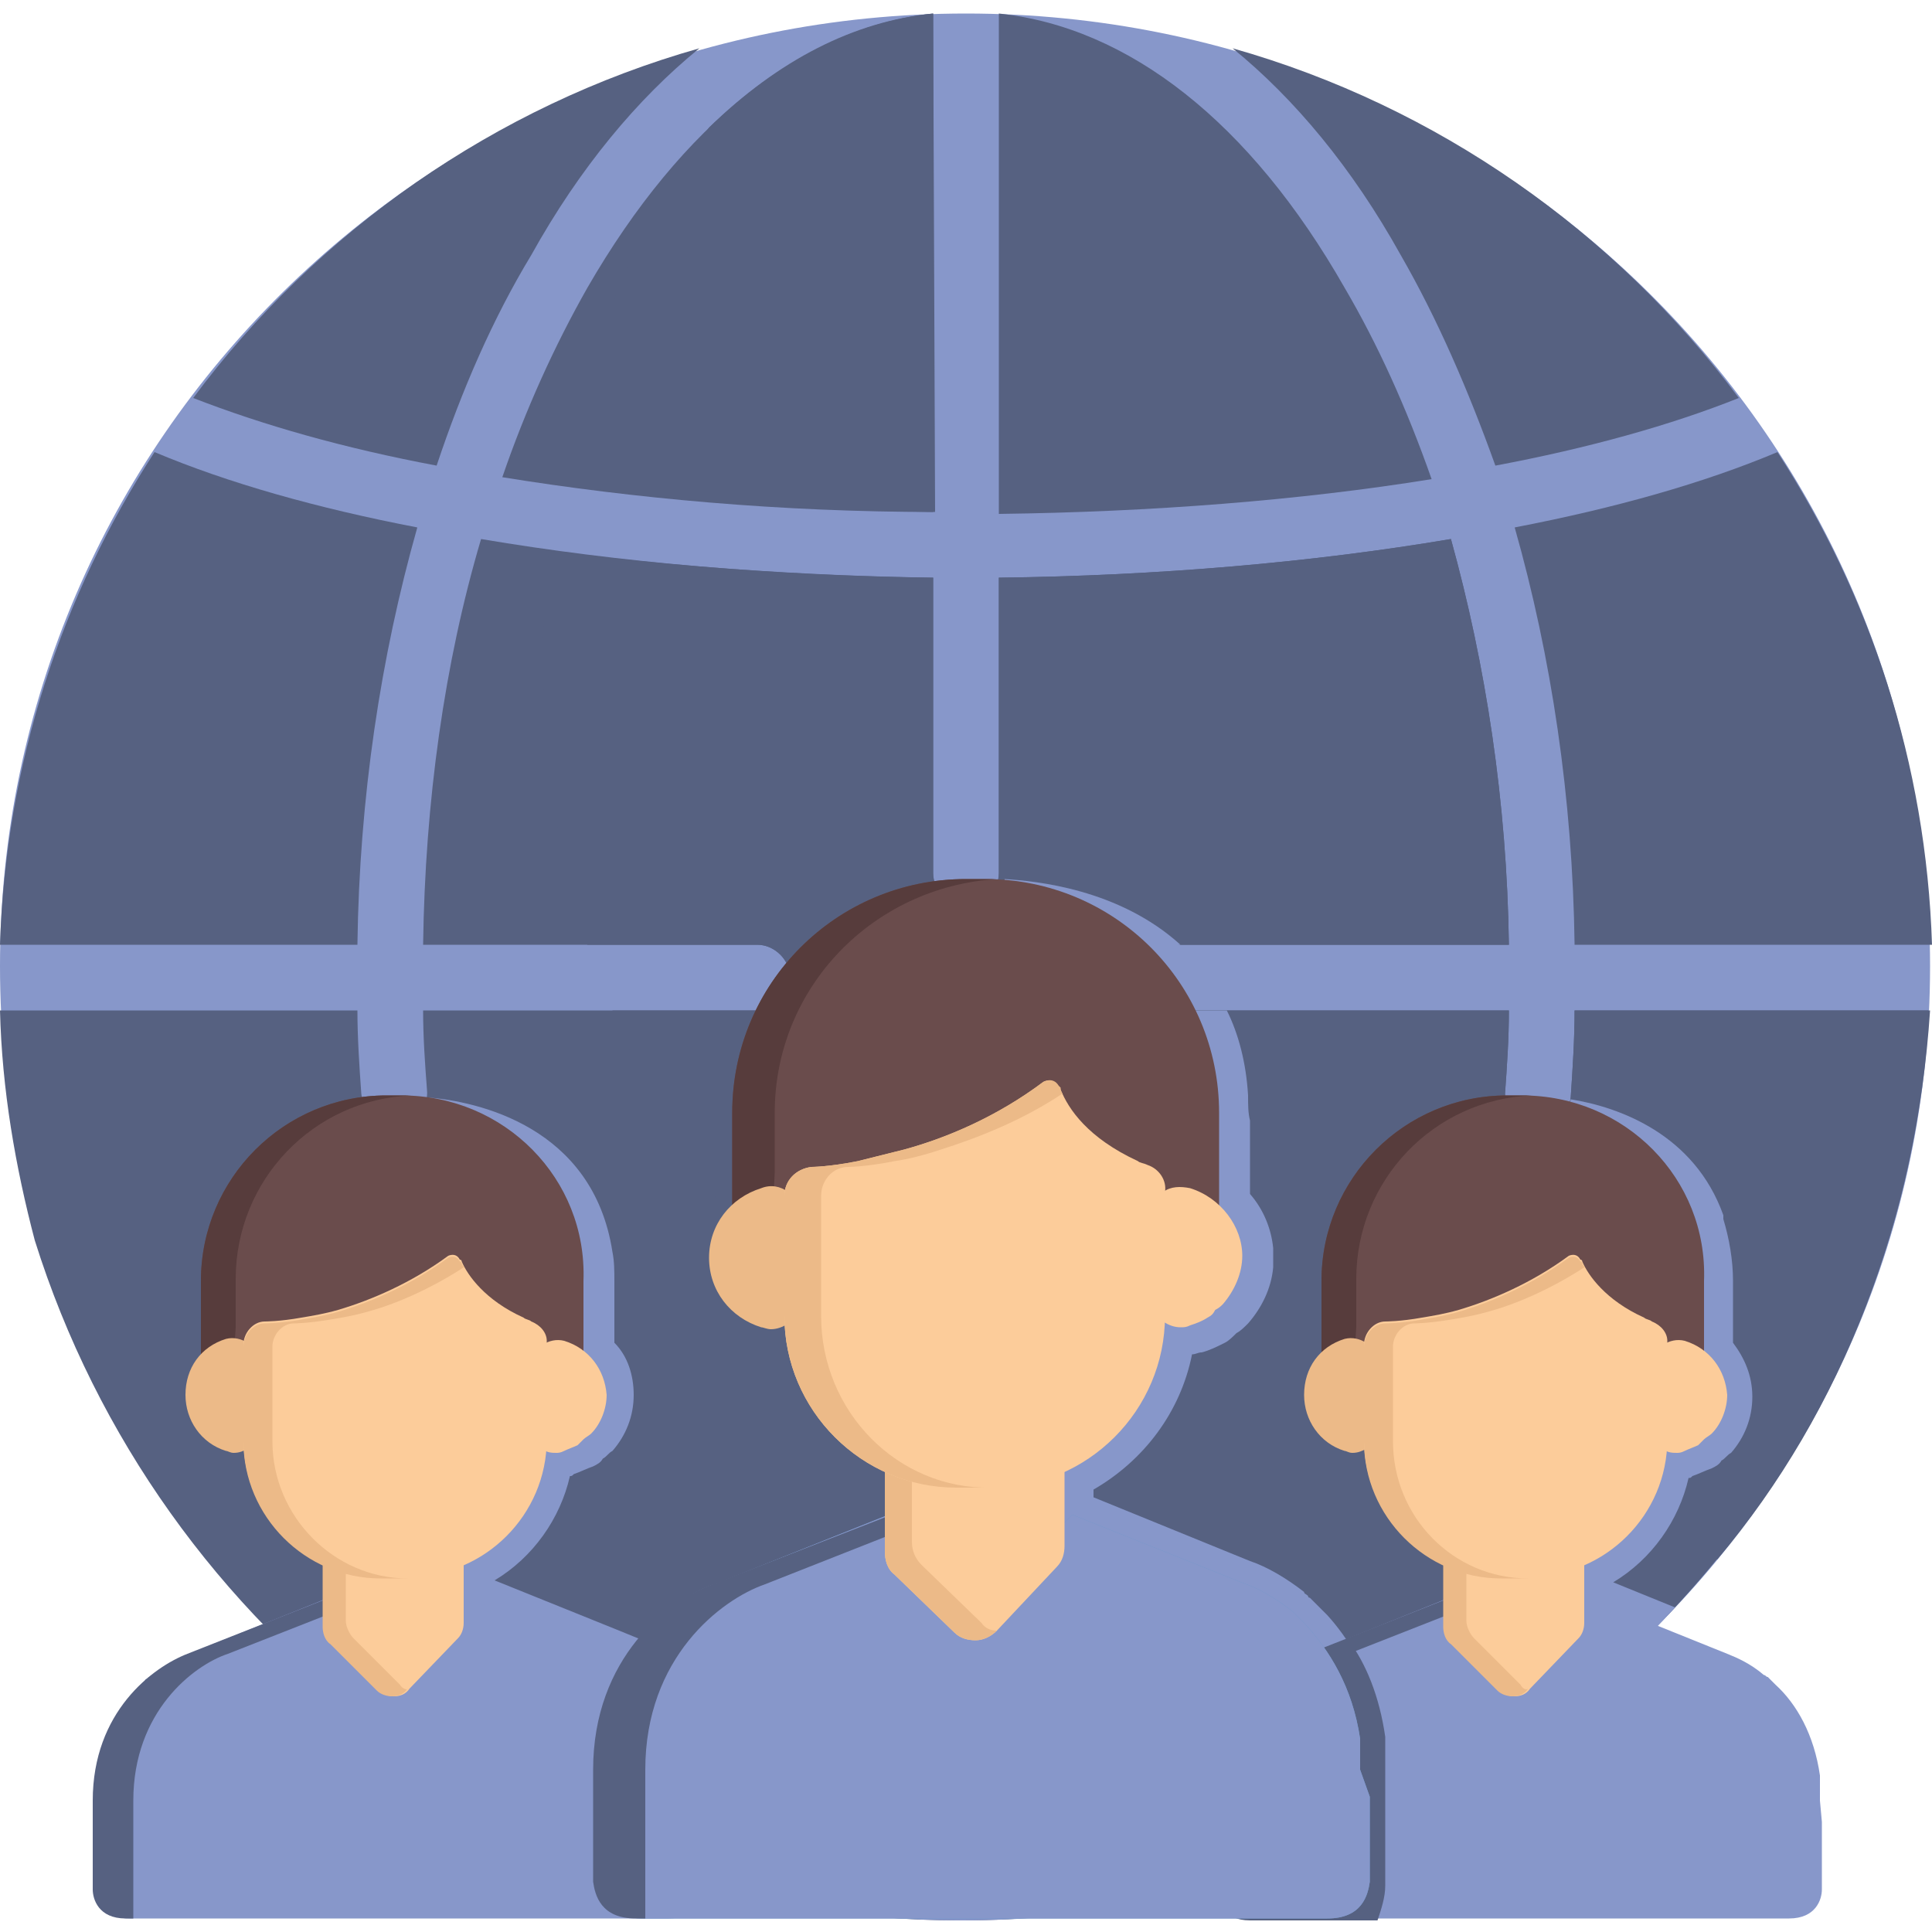 <?xml version="1.0" encoding="utf-8"?>
<!-- Generator: Adobe Illustrator 23.0.3, SVG Export Plug-In . SVG Version: 6.00 Build 0)  -->
<svg version="1.1" xmlns="http://www.w3.org/2000/svg" xmlns:xlink="http://www.w3.org/1999/xlink" x="0px" y="0px" width="100px"
	 height="100px" viewBox="0 0 100 100" style="enable-background:new 0 0 100 100;" xml:space="preserve">
<style type="text/css">
	.Drop_x0020_Shadow{fill:none;}
	.Outer_x0020_Glow_x0020_5_x0020_pt{fill:none;}
	.Blue_x0020_Neon{fill:none;stroke:#8AACDA;stroke-width:7;stroke-linecap:round;stroke-linejoin:round;}
	.Chrome_x0020_Highlight{fill:url(#SVGID_1_);stroke:#FFFFFF;stroke-width:0.363;stroke-miterlimit:1;}
	.Jive_GS{fill:#FEDD00;}
	.Alyssa_GS{fill:#A7D0E3;}
	.st0{display:none;}
	.st1{display:inline;}
	.st2{fill:#566181;}
	.st3{fill:#8797CA;}
	.st4{fill:#F7911E;}
	.st5{fill:#FEDC0E;}
	.st6{fill:#DBD9DC;}
	.st7{fill:#B48765;}
	.st8{fill:#966E51;}
	.st9{fill:#5D424C;}
	.st10{fill:#503541;}
	.st11{fill:#C39772;}
	.st12{fill:#EDEBEC;}
	.st13{fill:#F9D7A5;}
	.st14{fill:#F1C891;}
	.st15{fill:#DEB073;}
	.st16{fill:#D5A063;}
	.st17{fill:#CE9259;}
	.st18{fill:#FFE1B4;}
	.st19{fill:#ECBA88;}
	.st20{fill:#6A4C4C;}
	.st21{fill:#573C3C;}
	.st22{fill:#FCCC9A;}
	.st23{fill:#6598CB;}
</style>
<linearGradient id="SVGID_1_" gradientUnits="userSpaceOnUse" x1="0" y1="0" x2="6.123234e-17" y2="-1">
	<stop  offset="0" style="stop-color:#656666"/>
	<stop  offset="0.618" style="stop-color:#1A1A1A"/>
	<stop  offset="0.629" style="stop-color:#545554"/>
	<stop  offset="0.983" style="stop-color:#3E3E3E"/>
</linearGradient>
<g id="Layer_1" class="st0">
	<g class="st1">
		<path class="st2" d="M21.3,0l-15,16.7V90H73V0H21.3z"/>
		<path class="st3" d="M21.3,6.7v10H13H6.3L21.3,0V6.7z"/>
		<path class="st3" d="M66.3,6.7v16.7H13v-6.7h8.3v-10H66.3z"/>
		<path class="st3" d="M13,63.3h20v20H13V63.3z"/>
		<path class="st3" d="M61.3,63.3l0.2,0.3C56.4,67.2,53,73.2,53,80c0,1.1,0.1,2.2,0.3,3.3L53,83.3H33v-20H61.3z"/>
		<path class="st4" d="M73,60c11.1,0,20,8.9,20,20s-8.9,20-20,20c-7.6,0-14.2-4.2-17.6-10.5c-1-1.9-1.8-4-2.2-6.3
			C53.1,82.2,53,81.1,53,80c0-6.8,3.4-12.8,8.5-16.4c1.6-1.1,3.3-2,5.2-2.6C68.7,60.3,70.8,60,73,60z"/>
		<path class="st3" d="M66.3,60l0.3,1c-1.9,0.6-3.6,1.5-5.2,2.6l-0.2-0.3H33v-6.7h33.3V60z"/>
		<path class="st3" d="M13,56.7h20v6.7H13V56.7z"/>
		<path class="st5" d="M71.3,65v3.6c-2.9,0.7-5,3.3-5,6.4c0,3.7,3,6.7,6.7,6.7c1.8,0,3.3,1.5,3.3,3.3s-1.5,3.3-3.3,3.3
			s-3.3-1.5-3.3-3.3h-3.3c0,3.1,2.1,5.7,5,6.4V95h3.3v-3.6c2.9-0.7,5-3.3,5-6.4c0-3.7-3-6.7-6.7-6.7c-1.8,0-3.3-1.5-3.3-3.3
			s1.5-3.3,3.3-3.3s3.3,1.5,3.3,3.3h3.3c0-3.1-2.1-5.7-5-6.4V65H71.3z"/>
		<path class="st2" d="M10.1,15l9.6-10.7V15H10.1z M51.4,81.7H34.7V65h22.7c-3.7,3.9-6.1,9.2-6.1,15C51.3,80.6,51.4,81.1,51.4,81.7z
			 M14.7,65h16.7v16.7H14.7V65z M61.2,45"/>
		<path class="st3" d="M19.7,68.3h6.7v3.3h-6.7V68.3z"/>
		<path class="st3" d="M19.7,75h6.7v3.3h-6.7V75z"/>
		<path class="st3" d="M39.7,68.3h6.7v3.3h-6.7V68.3z"/>
		<path class="st3" d="M39.7,75h6.7v3.3h-6.7V75z"/>
		<path class="st3" d="M11.3,30.4h56.4v3.3H11.3V30.4z"/>
		<path class="st3" d="M11.3,39.2h56.4v3.3H11.3V39.2z"/>
		<path class="st3" d="M62.2,48.3h3.3v3.3h-3.3V48.3z"/>
		<path class="st3" d="M11.3,48.3h47.5v3.3H11.3V48.3z"/>
		<path class="st2" d="M64.7,60c-1.2,0.5-2.3,1.1-3.3,1.8v-0.1H34.7v-3.3h30L64.7,60L64.7,60z"/>
		<rect x="14.7" y="58.3" class="st2" width="16.7" height="3.3"/>
	</g>
</g>
<g id="Layer_2" class="st0">
	<g class="st1">
		<path class="st6" d="M94.7,56.3l-8.7-3.4H55l-8.7,3.4c-3.3,1.3-5.5,4.6-5.3,8.2L42,90.9c0.1,1.5,1.3,2.7,2.8,2.7h51.3
			c1.5,0,2.7-1.2,2.8-2.7l1.1-26.4C100.1,60.9,98,57.6,94.7,56.3z"/>
		<polygon class="st2" points="68.4,62.7 66.6,93.6 74.3,93.6 72.5,62.7 		"/>
		<path class="st3" d="M71.7,64.1h-2.4c-0.9,0-1.6-0.7-1.6-1.6v-4h5.6v4C73.3,63.3,72.6,64.1,71.7,64.1z"/>
		<rect x="60.6" y="41.6" class="st7" width="19.7" height="16.9"/>
		<path class="st8" d="M60.6,46.8c2.8,2,6.2,3.2,9.8,3.2c3.6,0,7.1-1.2,9.8-3.2v-5.2H60.6V46.8z"/>
		<path class="st9" d="M70.5,6.5c-7,0.4-11,4.2-11,4.2s-5.9,0-5.9,7c0,5.6,1.4,11.2,1.4,11.2h32.3C90.2,13.5,83.5,5.8,70.5,6.5z"/>
		<path class="st10" d="M62,23.1c-5.2-6.5-2.6-12.4-2.6-12.4s-5.9,0-5.9,7c0,5.6,1.4,11.2,1.4,11.2h7L62,23.1L62,23.1z"/>
		<path class="st11" d="M85.9,27.5h-1.4l-1.9-3.4c-0.3-0.5-0.9-0.8-1.5-0.7c-9.3,1.7-15.3-0.5-17.6-1.5c-0.6-0.3-1.3-0.1-1.7,0.4
			c-1.4,2-3,3.6-3.9,4.4c-0.5,0.5-1.2,0.7-1.9,0.7h-1c0,0,0,0,0,0c-0.2,0-0.3,0-0.5,0c-1.4,0.3-2.3,1.6-2.3,3v1
			c0,1.3,0.9,2.6,2.2,2.9c0.3,0.1,0.6,0.1,0.9,0.1c0.7-0.1,1.3,0.5,1.4,1.1c1.2,6.5,6.9,11.5,13.8,11.5s12.6-5,13.8-11.5
			c0.1-0.7,0.7-1.1,1.4-1.1h0.3c1.6,0,2.8-1.3,2.8-2.8v-1.4C88.8,28.8,87.5,27.5,85.9,27.5z"/>
		<path class="st7" d="M62,33.1v-11c-0.1,0.1-0.2,0.1-0.2,0.2c-1.4,2-3,3.6-3.9,4.4c-0.5,0.5-1.2,0.7-1.9,0.7h-1c0,0,0,0,0,0
			c-0.2,0-0.3,0-0.5,0c-1.4,0.3-2.3,1.6-2.3,3v1c0,1.3,0.9,2.6,2.2,2.9c0.3,0.1,0.6,0.1,0.9,0.1c0.7-0.1,1.3,0.5,1.4,1.1
			c1.2,6.5,6.9,11.5,13.8,11.5c1,0,1.9-0.1,2.8-0.3C66.9,45.6,62,39.9,62,33.1z"/>
		<g>
			<path class="st12" d="M70.5,58.5l-10.3-9c-0.6-0.5-1.4-0.5-1.9,0.1L55,52.9l6.5,9.8c1,1.5,3.1,1.7,4.3,0.4L70.5,58.5z"/>
			<path class="st12" d="M70.5,58.5l10.3-9c0.6-0.5,1.4-0.5,1.9,0.1l3.3,3.3l-6.5,9.8c-1,1.5-3.1,1.7-4.3,0.4L70.5,58.5z"/>
			<path class="st12" d="M92.6,65.8l6.1-6.1c0.9,1.4,1.3,3,1.2,4.7l-1.1,26.4c-0.1,1.5-1.3,2.7-2.8,2.7h-6V71.8
				C90.2,69.6,91,67.4,92.6,65.8z"/>
			<path class="st12" d="M56.6,75.3h6.6c0.9,0,1.6-0.7,1.6-1.6v-1c0-0.9-0.7-1.6-1.6-1.6h-6.6c-0.9,0-1.6,0.7-1.6,1.6v1
				C55,74.6,55.7,75.3,56.6,75.3z"/>
		</g>
		<path class="st2" d="M45.5,64.6L38,61.2H12.6l-7.6,3.3c-3.2,1.4-5.2,4.6-5.1,8.1l0.8,18.2c0.1,1.5,1.3,2.7,2.8,2.7H47
			c1.5,0,2.7-1.2,2.8-2.7l0.8-18.2C50.7,69.2,48.7,65.9,45.5,64.6z"/>
		<rect x="18.3" y="51.4" class="st13" width="14.1" height="14.1"/>
		<path class="st14" d="M18.3,55.5c2.2,1,4.5,1.5,7,1.5c2.5,0,4.9-0.6,7-1.5v-4.1H18.3V55.5z"/>
		<circle class="st15" cx="25.3" cy="14.9" r="8.4"/>
		<ellipse class="st16" cx="25.3" cy="29.6" rx="16.9" ry="16.2"/>
		<path class="st17" d="M19.7,31.7c-5.6-5.6-6.5-10.5-6.3-13.5c-3,2.9-4.9,7-4.9,11.4c0,3,0.9,5.9,2.4,8.3L19.7,31.7z"/>
		<path class="st18" d="M41.3,34.6c-0.1,0-0.8-0.1-0.8-0.1c-0.7,0-1.5-0.3-2-0.8l-1.2-1.2c-0.5-0.5-1.1-0.8-1.8-0.8
			c-2.7-0.2-10.3-0.8-16.3-3.8c-0.6-0.3-1.4-0.1-1.8,0.5c-1.6,2.5-3.5,4.4-4.6,5.4c-0.5,0.5-1.2,0.7-1.9,0.7h-1c0,0,0,0,0,0
			c-0.2,0-0.3,0-0.5,0c-1.4,0.3-2.3,1.6-2.3,3v1c0,1.3,0.9,2.6,2.2,2.9c0.3,0.1,0.6,0.1,0.9,0.1c0.7-0.1,1.3,0.5,1.4,1.1
			c1.2,6.5,6.9,11.5,13.8,11.5s12.6-5,13.8-11.5c0.1-0.7,0.7-1.2,1.4-1.1c0.3,0,0.6,0,0.9-0.1c1.3-0.3,2.2-1.6,2.2-2.9v-1.3
			C43.6,36,42.6,35,41.3,34.6z"/>
		<path class="st13" d="M16.9,40.2V29.1c-1.5,2.1-3.2,3.8-4.2,4.7c-0.5,0.5-1.2,0.7-1.9,0.7h-1c0,0,0,0,0,0c-0.2,0-0.3,0-0.5,0
			c-1.4,0.3-2.3,1.6-2.3,3v1c0,1.3,0.9,2.6,2.2,2.9c0.3,0.1,0.6,0.1,0.9,0.1c0.7-0.1,1.3,0.5,1.4,1.1c1.2,6.5,6.9,11.5,13.8,11.5
			c1,0,1.9-0.1,2.8-0.3C21.7,52.6,16.9,47,16.9,40.2z"/>
		<g>
			<path class="st3" d="M7.6,72.6l-5.1-6.2C0.8,68-0.1,70.3,0,72.6l0.8,18.2c0.1,1.5,1.3,2.7,2.8,2.7h6.2V78.9
				C9.8,76.6,9,74.3,7.6,72.6z"/>
			<path class="st3" d="M43,72.6l5.1-6.2c1.6,1.6,2.5,3.9,2.4,6.2l-0.8,18.2c-0.1,1.5-1.3,2.7-2.8,2.7h-6.2V78.9
				C40.8,76.6,41.6,74.3,43,72.6z"/>
			<path class="st3" d="M34.7,58c-0.5-0.5-1.4-0.5-2,0l-6.8,6.8c-0.4,0.4-0.9,0.4-1.3,0L17.9,58c-0.5-0.5-1.4-0.5-2,0l-3.2,3.2
				l5.2,8.4c0.5,0.7,1.5,0.9,2.1,0.3l3.1-2.7c0.3-0.3,0.8,0,0.8,0.4v25.8h2.8V67.7c0-0.4,0.5-0.7,0.8-0.4l3.1,2.7
				c0.7,0.6,1.7,0.4,2.1-0.3l5.2-8.4L34.7,58z"/>
			<path class="st3" d="M14.3,82.3h5.2c0.9,0,1.6-0.7,1.6-1.6v-1c0-0.9-0.7-1.6-1.6-1.6h-5.2c-0.9,0-1.6,0.7-1.6,1.6v1
				C12.6,81.6,13.4,82.3,14.3,82.3z"/>
		</g>
	</g>
</g>
<g id="Layer_3" class="st0">
	<g class="st1">
		<path class="st2" d="M12.7,6.8h74.6V100H12.7V6.8z"/>
		<path class="st5" d="M16.1,84.7h64.4v3.4H16.1V84.7z"/>
		<path class="st3" d="M68.6,30.5h10.2v42.4H68.6V30.5z"/>
		<path class="st3" d="M34.7,0h27.1v15.3H34.7V0z"/>
		<g>
			<path class="st4" d="M16.1,78h37.3v3.4H16.1V78z"/>
			<path class="st4" d="M56.8,78h23.7v3.4H56.8V78z"/>
			<path class="st3" d="M16.1,91.5h27.1v3.4H16.1V91.5z"/>
			<path class="st3" d="M46.6,91.5h33.9v3.4H46.6V91.5z"/>
		</g>
		<path class="st3" d="M17.8,50.8H28v22H17.8V50.8z"/>
		<path class="st3" d="M34.7,44.1h10.2v28.8H34.7V44.1z"/>
		<path class="st3" d="M51.7,37.3h10.2v35.6H51.7V37.3z"/>
		<path class="st3" d="M18.5,42.2l-1.3-3.1L29,34c0.1,0,0.1,0,0.2-0.1L46,28.9l15.2-6.7l17-6.8l1.3,3.1l-16.9,6.8l-15.2,6.8
			c-0.1,0-0.1,0.1-0.2,0.1l-16.9,5.1L18.5,42.2z"/>
	</g>
</g>
<g id="Layer_4">
	<g>
		<path class="st3" d="M99.9,50c0,27.3-22.4,48.9-50,48.9S0,77.3,0,50S22.4,0.7,50,0.7S99.9,22.7,99.9,50z"/>
		<g>
			<path class="st2" d="M36.2,2.5C25.6,5.5,16.4,12,10,20.6c3.6,1.4,7.8,2.6,12.6,3.5c1.3-3.9,2.9-7.6,4.9-10.9
				C30,8.7,33,5.1,36.2,2.5z"/>
			<path class="st2" d="M8,23.4c-4.8,7.4-7.7,16.1-8,25.5h18.5c0.1-7.6,1.2-14.9,3.1-21.6C16.4,26.3,11.8,25,8,23.4z"/>
		</g>
		<g>
			<path class="st2" d="M92,23.4c-3.8,1.6-8.4,2.9-13.6,3.9c1.9,6.7,3,14,3.1,21.6H100C99.7,39.5,96.8,30.8,92,23.4z"/>
			<path class="st2" d="M69.6,14.9C64.7,6.3,58.4,1.4,51.7,0.7v25.9c7.9-0.1,15.6-0.7,22.4-1.8C72.8,21.1,71.3,17.8,69.6,14.9z"/>
		</g>
		<path class="st2" d="M81.5,52.3c0,1.5-0.1,3-0.2,4.5c-0.1,0.9-0.8,1.6-1.7,1.6c0,0-0.1,0-0.1,0c-0.9-0.1-1.6-0.9-1.6-1.8
			c0.1-1.4,0.2-2.8,0.2-4.3H60.8c-0.9,0-1.7-0.8-1.7-1.7c0-0.9,0.8-1.7,1.7-1.7h17.3c-0.1-7.4-1.2-14.5-3-21
			c-7.1,1.2-15.1,1.9-23.4,2v15.3c0,0.9-0.8,1.7-1.7,1.7c-0.9,0-1.7-0.8-1.7-1.7V29.9c-8.3-0.1-16.3-0.8-23.4-2
			c-1.9,6.4-2.9,13.6-3,21h17.3c0.9,0,1.7,0.8,1.7,1.7c0,0.9-0.8,1.7-1.7,1.7H21.9c0,1.4,0.1,2.8,0.2,4.1c0.1,0.9-0.6,1.7-1.6,1.8
			c-0.9,0.1-1.7-0.6-1.8-1.6c-0.1-1.4-0.2-2.9-0.2-4.3H0c0.1,4.1,0.8,8.1,1.8,11.9c6.4,20.4,25.4,35.2,47.9,35.2
			c26.7,0,49-21.2,50.1-47.1L81.5,52.3L81.5,52.3z"/>
		<path class="st2" d="M63.8,2.5C67,5.1,70,8.7,72.5,13.2c1.9,3.3,3.5,7,4.9,10.9c4.8-0.9,9.1-2.1,12.6-3.5
			C83.6,12,74.4,5.5,63.8,2.5z"/>
		<path class="st2" d="M48.3,0.7c-6.7,0.7-13,5.7-17.9,14.2c-1.7,3-3.2,6.3-4.4,9.8c6.8,1.1,14.4,1.8,22.4,1.8L48.3,0.7L48.3,0.7z"
			/>
		<g>
			<path class="st2" d="M28.9,25.1c6,0.8,12.6,1.3,19.4,1.4V0.7c-4.1,0.4-8,2.4-11.6,5.9C32.9,12,30.2,18.3,28.9,25.1z"/>
			<path class="st2" d="M81.3,56.8c-0.1,0.9-0.8,1.6-1.7,1.6c0,0-0.1,0-0.1,0c-0.9-0.1-1.6-0.9-1.6-1.8c0.1-1.4,0.2-2.8,0.2-4.3
				H60.8c-0.9,0-1.7-0.8-1.7-1.7c0-0.9,0.8-1.7,1.7-1.7h17.3c-0.1-7.4-1.2-14.5-3-21c-7.1,1.2-15.1,1.9-23.4,2v15.3
				c0,0.9-0.8,1.7-1.7,1.7c-0.9,0-1.7-0.8-1.7-1.7V29.9c-6.9-0.1-13.7-0.6-19.9-1.4c-0.2,1.8-0.3,3.7-0.3,5.6
				c0,5.2,0.8,10.2,2.3,14.8h8.8c0.9,0,1.7,0.8,1.7,1.7c0,0.9-0.8,1.7-1.7,1.7h-7.5c7.2,17.6,24.5,30,44.6,30
				c4.4,0,8.6-0.5,12.6-1.6c6.5-7.7,10.3-17.7,11-28.4H81.5C81.5,53.8,81.4,55.3,81.3,56.8z"/>
		</g>
		<path class="st19" d="M86.1,68.7L86.1,68.7C86,68.8,86,68.8,86,68.8L86.1,68.7L86.1,68.7z M86,68.7L86,68.7
			C86,68.8,86,68.8,86,68.7L86,68.7L86,68.7L86,68.7z M60.2,60.7l-0.1,0.1c0,0,0,0,0,0L60.2,60.7L60.2,60.7z M60.1,60.7L60.1,60.7
			C60.1,60.8,60.1,60.7,60.1,60.7L60.1,60.7L60.1,60.7z M28.1,68.7L28.1,68.7C28,68.8,28,68.8,28,68.8L28.1,68.7L28.1,68.7z
			 M28,68.7L28,68.7C28,68.8,28,68.8,28,68.7L28,68.7L28,68.7L28,68.7z"/>
		<path class="st3" d="M89.7,69.5v-3.2c0-1.1-0.2-2.2-0.5-3.2c0,0,0,0,0-0.1c0,0,0,0,0-0.1c-1.5-4.2-5.4-5.6-7.9-6
			c-0.1,0.8-0.8,1.4-1.7,1.4c0,0-0.1,0-0.1,0c-0.1,0-0.1,0-0.2,0v21.4h-2.9c0.2,0.8,0.1,1.9,0.1,2.9c0,1.4-0.6,1.8-0.8,2.3
			c-0.2,0.5-3.7,7.9-4.4,3.9c-0.4-2.3-1.6-4.1-2.6-5.2l0,0c-0.2-0.2-0.4-0.4-0.6-0.6c0,0,0,0,0,0l0,0c-0.1-0.1-0.2-0.2-0.2-0.2
			c0,0-0.1-0.1-0.1-0.1l0,0c-0.1,0-0.1-0.1-0.1-0.1c-0.1-0.1-0.2-0.1-0.2-0.2c0,0,0,0,0,0c-0.9-0.7-1.9-1.3-2.8-1.6l-8.1-3.3v-0.4
			c2.6-1.5,4.5-4,5.1-7c0.2,0,0.3-0.1,0.5-0.1c0.4-0.1,0.8-0.3,1.2-0.5c0.2-0.1,0.4-0.3,0.6-0.5c0.2-0.1,0.4-0.3,0.6-0.5
			c0.7-0.8,1.2-1.8,1.3-2.9v-1c-0.1-1-0.5-2-1.2-2.8V58c-0.1-0.4-0.1-0.8-0.1-1.3c-0.1-1.7-0.5-3.2-1.1-4.4h-2.3
			c-0.9,0-1.7-0.8-1.7-1.7c0-0.9,0.7-1.6,1.6-1.7c-3.2-2.9-7.5-3.3-9.1-3.4c0,0.1,0,0.1-0.1,0.2v47.6H34.5v-7.9l-2.7-1.1l0,0
			l-6.2-2.5c2-1.2,3.4-3.2,3.9-5.4c0.1,0,0.1,0,0.2-0.1c0.3-0.1,0.7-0.3,1-0.4c0.2-0.1,0.4-0.2,0.5-0.4c0.2-0.1,0.3-0.3,0.5-0.4
			c0.7-0.8,1.1-1.8,1.1-2.9c0-1-0.3-2-1-2.7v-3.2c0-0.5,0-1-0.1-1.5c-1-6.5-7-7.8-9.6-8c-0.1,0.8-0.8,1.4-1.6,1.4
			c-0.3,0-0.6,0-0.9-0.2v31.3c8.4,6.3,18.8,10.1,30.2,10.1c14.6,0,27.8-6.2,36.9-16.2l-3.2-1.3c2-1.2,3.4-3.2,3.9-5.4
			c0.1,0,0.1,0,0.2-0.1c0.3-0.1,0.7-0.3,1-0.4c0.2-0.1,0.4-0.2,0.5-0.4c0.2-0.1,0.3-0.3,0.5-0.4c0.7-0.8,1.1-1.8,1.1-2.9
			C90.7,71.2,90.3,70.3,89.7,69.5z"/>
		<path class="st3" d="M94.2,93.2c0-0.1,0-0.3,0-0.4c0,0,0,0,0-0.1c0-0.1,0-0.1,0-0.2c0-0.1,0-0.2,0-0.2c0,0,0-0.1,0-0.1
			c0-0.1,0-0.2,0-0.3c0,0,0,0,0,0c-0.3-2.1-1.2-3.7-2.3-4.7c0,0,0,0,0,0c-0.1-0.1-0.1-0.1-0.2-0.2c0,0-0.1-0.1-0.1-0.1
			c0,0-0.1-0.1-0.1-0.1c-0.1,0-0.1-0.1-0.2-0.1c0,0,0,0,0,0c-0.7-0.6-1.4-0.9-1.9-1.1c0,0,0,0,0,0l0,0c0,0,0,0,0,0l-7.2-2.9
			l-1.8,1.9l-1.8,1.8l-1.8-1.8l-1.8-1.9l-7.2,2.9c0,0,0,0,0,0l0,0c0,0,0,0,0,0c-0.5,0.2-1.2,0.6-1.9,1.1c0,0,0,0,0,0
			c-0.1,0-0.1,0.1-0.2,0.1c0,0-0.1,0.1-0.1,0.1c0,0-0.1,0-0.1,0.1c-0.1,0.1-0.1,0.1-0.2,0.2c0,0,0,0,0,0c-1.1,1.1-2,2.6-2.3,4.7
			c0,0,0,0,0,0c0,0.1,0,0.2,0,0.3c0,0,0,0.1,0,0.1c0,0.1,0,0.2,0,0.2c0,0.1,0,0.1,0,0.2c0,0,0,0,0,0.1c0,0.1,0,0.2,0,0.4v1.1h0v3.5
			c0,0.5,0.3,1.5,1.7,1.5h1.7h24.5h1.7c1.4,0,1.7-1,1.7-1.5v-3.5l0,0L94.2,93.2L94.2,93.2z"/>
		<g>
			<path class="st2" d="M71.7,97.6l0-5.9c0-0.2,0-0.3,0-0.5c0,0,0,0,0-0.1c0-0.1,0-0.1,0-0.2l0-0.1c0-0.1,0-0.2,0-0.3
				c0,0,0-0.1,0-0.1l0,0c0-0.1,0-0.3,0-0.4c0,0,0,0,0-0.1c-0.3-2.1-1-3.8-1.9-5l-2,0.8c0,0,0,0,0,0l0,0c0,0,0,0,0,0
				c-0.5,0.2-1.2,0.6-1.9,1.1c0,0,0,0,0,0c-0.1,0-0.1,0.1-0.2,0.1c0,0-0.1,0.1-0.1,0.1c0,0-0.1,0-0.1,0.1c-0.1,0.1-0.1,0.1-0.2,0.2
				c0,0,0,0,0,0c-1.1,1.1-2,2.6-2.3,4.7c0,0,0,0,0,0c0,0.1,0,0.2,0,0.3c0,0,0,0.1,0,0.1c0,0.1,0,0.2,0,0.2c0,0.1,0,0.1,0,0.2
				c0,0,0,0,0,0.1c0,0.1,0,0.2,0,0.4v1.1h0v3.5c0,0.5,0.3,1.5,1.7,1.5h1.7h4.9C71.5,98.8,71.7,98.2,71.7,97.6z"/>
			<path class="st2" d="M74.8,82.8l-7.1,2.8l0,0c-1.8,0.7-4.9,3-4.9,7.6v4.6c0,0.5,0.3,1.5,1.7,1.5h0.4v-6.1c0-4.6,3.1-7,4.9-7.6
				l0,0l5.6-2.2L74.8,82.8z"/>
		</g>
		<path class="st20" d="M78.8,56.7H78c-5.3,0-9.6,4.3-9.6,9.6v1.3v1.2v2c0,0,2.2-0.2,2.4-1.3l0,0c0.1-0.1,0.2-0.2,0.2-0.3
			c1.2,0,7-0.1,10.3-4.1c0.4,1.1,1.7,3.3,4.3,4c0.1,0.1,0.1,0.3,0.2,0.4l0,0c0.3,1.1,2.4,1.3,2.4,1.3v-2v-1.2v-1.3
			C88.4,61,84.1,56.7,78.8,56.7z M86,68.8L86,68.8l0.1-0.1L86,68.8L86,68.8z M86,68.8L86,68.8L86,68.8L86,68.8L86,68.8L86,68.8z
			 M85.7,69L85.7,69l0.2-0.2l-0.1,0.1L85.7,69L85.7,69z M85.9,69l-0.1,0.2c0,0,0,0,0,0l0,0c0,0,0,0,0,0L85.9,69L85.9,69L85.9,69z"/>
		<path class="st21" d="M70.2,68.7v-1.2v-1.3c0-5.1,4-9.3,9.1-9.5c-0.2,0-0.3,0-0.5,0H78c-5.3,0-9.6,4.3-9.6,9.6v1.3v1.2v2
			c0,0,1-0.1,1.7-0.5L70.2,68.7L70.2,68.7z"/>
		<path class="st22" d="M87.2,69.4c-0.4-0.1-0.8,0-1.1,0.2c-0.3,0.2-0.5,0.6-0.5,1v3.4c0,0.4,0.2,0.7,0.5,1c0.2,0.2,0.5,0.2,0.7,0.2
			c0.1,0,0.2,0,0.4-0.1c0.2-0.1,0.5-0.2,0.7-0.3c0.1-0.1,0.2-0.2,0.3-0.3c0.1-0.1,0.3-0.2,0.4-0.3c0.5-0.5,0.8-1.3,0.8-2
			C89.3,70.9,88.5,69.8,87.2,69.4z"/>
		<path class="st19" d="M70.7,69.5c-0.3-0.2-0.7-0.3-1.1-0.2c-1.3,0.4-2.1,1.5-2.1,2.9c0,1.3,0.8,2.5,2.1,2.9c0.1,0,0.2,0.1,0.4,0.1
			c0.3,0,0.5-0.1,0.7-0.2c0.3-0.2,0.5-0.6,0.5-1v-3.4C71.2,70.1,71,69.8,70.7,69.5z"/>
		<path class="st22" d="M81.7,79.9c-0.2-0.2-0.6-0.3-0.9-0.3l0,0c-0.1,0-0.1,0-0.2,0c-0.5,0.1-0.9,0.2-1.4,0.2h-1.5
			c-0.5,0-1-0.1-1.4-0.2c-0.4-0.1-0.7,0-1,0.2c-0.3,0.2-0.5,0.6-0.5,0.9v3.5l0,0c0,0.3,0.1,0.7,0.4,0.9l2.4,2.4
			c0.2,0.2,0.5,0.3,0.8,0.3c0,0,0,0,0,0c0.3,0,0.6-0.1,0.8-0.4l2.5-2.6c0.2-0.2,0.3-0.5,0.3-0.8v-3.3C82.1,80.5,82,80.2,81.7,79.9z"
			/>
		<path class="st19" d="M78.7,87.2l-2.4-2.4c-0.2-0.2-0.4-0.6-0.4-0.9l0,0v-3.5c0-0.3,0.1-0.6,0.3-0.8c-0.3-0.1-0.7,0-1,0.2
			c-0.3,0.2-0.5,0.6-0.5,0.9v3.5l0,0c0,0.3,0.1,0.7,0.4,0.9l2.4,2.4c0.2,0.2,0.5,0.3,0.8,0.3c0,0,0,0,0,0c0.3,0,0.6-0.1,0.8-0.4l0,0
			C79,87.5,78.8,87.4,78.7,87.2z"/>
		<path class="st22" d="M85.5,68.4c-0.1-0.1-0.3-0.1-0.4-0.2c-2-0.9-2.9-2.2-3.2-2.9c0,0,0-0.1-0.1-0.1c-0.2-0.4-0.6-0.2-0.6-0.2
			l0,0c-1.9,1.4-4,2.3-5.7,2.8c-0.7,0.2-1.3,0.3-1.9,0.4c-1.1,0.2-1.9,0.2-1.9,0.2c-0.6,0-1.1,0.6-1.1,1.2v4.9
			c0,3.9,3.2,7.1,7.1,7.1h1.5c3.9,0,7.1-3.2,7.1-7.1v-5.1C86.3,69,86,68.6,85.5,68.4z"/>
		<path class="st19" d="M72.1,74.6v-4.9c0-0.6,0.5-1.2,1.1-1.2c0,0,0.7,0,1.9-0.2c0.6-0.1,1.2-0.2,1.9-0.4c1.5-0.4,3.3-1.2,5-2.3
			c0-0.1-0.1-0.1-0.1-0.2c0,0,0-0.1-0.1-0.1c-0.2-0.4-0.6-0.2-0.6-0.2l0,0c-1.9,1.4-4,2.3-5.7,2.8c-0.7,0.2-1.3,0.3-1.9,0.4
			c-1.1,0.2-1.9,0.2-1.9,0.2c-0.6,0-1.1,0.6-1.1,1.2v4.9c0,3.9,3.2,7.1,7.1,7.1h1.4C75.2,81.7,72.1,78.5,72.1,74.6z"/>
		<path class="st3" d="M36.2,93.2c0-0.1,0-0.3,0-0.4c0,0,0,0,0-0.1c0-0.1,0-0.1,0-0.2c0-0.1,0-0.2,0-0.2c0,0,0-0.1,0-0.1
			c0-0.1,0-0.2,0-0.3c0,0,0,0,0,0c-0.3-2.1-1.2-3.7-2.3-4.7c0,0,0,0,0,0c-0.1-0.1-0.1-0.1-0.2-0.2c0,0-0.1-0.1-0.1-0.1
			c0,0-0.1-0.1-0.1-0.1c-0.1,0-0.1-0.1-0.2-0.1c0,0,0,0,0,0c-0.7-0.6-1.4-0.9-1.9-1.1c0,0,0,0,0,0l0,0c0,0,0,0,0,0l-7.2-2.9
			l-1.8,1.9l-1.8,1.8l-1.8-1.8l-1.8-1.9l-7.2,2.9c0,0,0,0,0,0l0,0c0,0,0,0,0,0c-0.5,0.2-1.2,0.6-1.9,1.1c0,0,0,0,0,0
			c-0.1,0-0.1,0.1-0.2,0.1c0,0-0.1,0.1-0.1,0.1c0,0-0.1,0-0.1,0.1c-0.1,0.1-0.1,0.1-0.2,0.2c0,0,0,0,0,0c-1.1,1.1-2,2.6-2.3,4.7
			c0,0,0,0,0,0c0,0.1,0,0.2,0,0.3c0,0,0,0.1,0,0.1c0,0.1,0,0.2,0,0.2c0,0.1,0,0.1,0,0.2c0,0,0,0,0,0.1c0,0.1,0,0.2,0,0.4v1.1h0v3.5
			c0,0.5,0.3,1.5,1.7,1.5h1.7h24.5h1.7c1.4,0,1.7-1,1.7-1.5v-3.5l0,0L36.2,93.2L36.2,93.2z"/>
		<path class="st2" d="M16.8,82.8l-7.1,2.8l0,0c-1.8,0.7-4.9,3-4.9,7.6v4.6c0,0.5,0.3,1.5,1.7,1.5h0.4v-6.1c0-4.6,3.1-7,4.9-7.6l0,0
			l5.6-2.2L16.8,82.8z"/>
		<path class="st20" d="M20.8,56.7h-0.8c-5.3,0-9.6,4.3-9.6,9.6v1.3v1.2v2c0,0,2.2-0.2,2.4-1.3l0,0c0.1-0.1,0.2-0.2,0.2-0.3
			c1.2,0,7-0.1,10.3-4.1c0.4,1.1,1.7,3.3,4.3,4c0.1,0.1,0.1,0.3,0.2,0.4l0,0c0.3,1.1,2.4,1.3,2.4,1.3v-2v-1.2v-1.3
			C30.4,61,26.1,56.7,20.8,56.7z M28,68.8L28,68.8l0.1-0.1L28,68.8L28,68.8z M28,68.8L28,68.8L28,68.8L28,68.8L28,68.8L28,68.8z
			 M27.7,69L27.7,69l0.2-0.2l-0.1,0.1L27.7,69L27.7,69z M27.9,69l-0.1,0.2c0,0,0,0,0,0l0,0c0,0,0,0,0,0L27.9,69L27.9,69L27.9,69z"/>
		<path class="st21" d="M12.2,68.7v-1.2v-1.3c0-5.1,4-9.3,9.1-9.5c-0.2,0-0.3,0-0.5,0h-0.8c-5.3,0-9.6,4.3-9.6,9.6v1.3v1.2v2
			c0,0,1-0.1,1.7-0.5L12.2,68.7L12.2,68.7z"/>
		<path class="st22" d="M29.2,69.4c-0.4-0.1-0.8,0-1.1,0.2c-0.3,0.2-0.5,0.6-0.5,1v3.4c0,0.4,0.2,0.7,0.5,1c0.2,0.2,0.5,0.2,0.7,0.2
			c0.1,0,0.2,0,0.4-0.1c0.2-0.1,0.5-0.2,0.7-0.3c0.1-0.1,0.2-0.2,0.3-0.3c0.1-0.1,0.3-0.2,0.4-0.3c0.5-0.5,0.8-1.3,0.8-2
			C31.3,70.9,30.5,69.8,29.2,69.4z"/>
		<path class="st19" d="M12.8,69.5c-0.3-0.2-0.7-0.3-1.1-0.2c-1.3,0.4-2.1,1.5-2.1,2.9c0,1.3,0.8,2.5,2.1,2.9c0.1,0,0.2,0.1,0.4,0.1
			c0.3,0,0.5-0.1,0.7-0.2c0.3-0.2,0.5-0.6,0.5-1v-3.4C13.2,70.1,13.1,69.8,12.8,69.5z"/>
		<path class="st22" d="M23.7,79.9c-0.2-0.2-0.6-0.3-0.9-0.3l0,0c-0.1,0-0.1,0-0.2,0c-0.5,0.1-0.9,0.2-1.4,0.2h-1.5
			c-0.5,0-1-0.1-1.4-0.2c-0.4-0.1-0.7,0-1,0.2c-0.3,0.2-0.5,0.6-0.5,0.9v3.5l0,0c0,0.3,0.1,0.7,0.4,0.9l2.4,2.4
			c0.2,0.2,0.5,0.3,0.8,0.3c0,0,0,0,0,0c0.3,0,0.6-0.1,0.8-0.4l2.5-2.6c0.2-0.2,0.3-0.5,0.3-0.8v-3.3C24.1,80.5,24,80.2,23.7,79.9z"
			/>
		<path class="st19" d="M20.7,87.2l-2.4-2.4c-0.2-0.2-0.4-0.6-0.4-0.9l0,0v-3.5c0-0.3,0.1-0.6,0.3-0.8c-0.3-0.1-0.7,0-1,0.2
			c-0.3,0.2-0.5,0.6-0.5,0.9v3.5l0,0c0,0.3,0.1,0.7,0.4,0.9l2.4,2.4c0.2,0.2,0.5,0.3,0.8,0.3c0,0,0,0,0,0c0.3,0,0.6-0.1,0.8-0.4l0,0
			C21.1,87.5,20.8,87.4,20.7,87.2z"/>
		<path class="st22" d="M27.5,68.4c-0.1-0.1-0.3-0.1-0.4-0.2c-2-0.9-2.9-2.2-3.2-2.9c0,0,0-0.1-0.1-0.1c-0.2-0.4-0.6-0.2-0.6-0.2
			l0,0c-1.9,1.4-4,2.3-5.7,2.8c-0.7,0.2-1.3,0.3-1.9,0.4c-1.1,0.2-1.9,0.2-1.9,0.2c-0.6,0-1.1,0.6-1.1,1.2v4.9
			c0,3.9,3.2,7.1,7.1,7.1h1.5c3.9,0,7.1-3.2,7.1-7.1v-5.1C28.3,69,28,68.6,27.5,68.4z"/>
		<path class="st19" d="M14.1,74.6v-4.9c0-0.6,0.5-1.2,1.1-1.2c0,0,0.7,0,1.9-0.2c0.6-0.1,1.2-0.2,1.9-0.4c1.5-0.4,3.3-1.2,5-2.3
			c0-0.1-0.1-0.1-0.1-0.2c0,0,0-0.1-0.1-0.1c-0.2-0.4-0.6-0.2-0.6-0.2l0,0c-1.9,1.4-4,2.3-5.7,2.8c-0.7,0.2-1.3,0.3-1.9,0.4
			c-1.1,0.2-1.9,0.2-1.9,0.2c-0.6,0-1.1,0.6-1.1,1.2v4.9c0,3.9,3.2,7.1,7.1,7.1h1.4C17.3,81.7,14.1,78.5,14.1,74.6z"/>
		<path id="SVGCleanerId_0" class="st23" d="M70.4,91.6c0-0.2,0-0.3,0-0.5c0,0,0,0,0-0.1c0-0.1,0-0.2,0-0.2c0-0.1,0-0.2,0-0.3
			c0,0,0-0.1,0-0.1c0-0.1,0-0.3,0-0.4c0,0,0,0,0,0c-0.4-2.7-1.6-4.6-2.9-6c0,0,0,0,0,0c-0.1-0.1-0.1-0.1-0.2-0.2
			c0,0-0.1-0.1-0.1-0.1c0,0-0.1-0.1-0.1-0.1c-0.1-0.1-0.1-0.1-0.2-0.2c0,0,0,0,0,0c-0.9-0.7-1.8-1.2-2.4-1.4c0,0,0,0,0,0l0,0
			c0,0,0,0,0,0l-9-3.6l-2.3,2.3L50.5,83l-2.3-2.2L46,78.4l-9,3.6c0,0,0,0,0,0l0,0c0,0,0,0,0,0c-0.7,0.2-1.6,0.7-2.4,1.4c0,0,0,0,0,0
			c-0.1,0.1-0.1,0.1-0.2,0.2c0,0-0.1,0.1-0.1,0.1c0,0-0.1,0.1-0.1,0.1c-0.1,0.1-0.1,0.1-0.2,0.2c0,0,0,0,0,0c-1.4,1.3-2.6,3.3-2.9,6
			c0,0,0,0,0,0c0,0.1,0,0.3,0,0.4c0,0,0,0.1,0,0.1c0,0.1,0,0.2,0,0.3c0,0.1,0,0.2,0,0.2c0,0,0,0,0,0.1c0,0.2,0,0.3,0,0.5v1.4h0v4.4
			c0.1,0.7,0.4,1.9,2.2,1.9h2.2h31h2.2c1.8,0,2.1-1.2,2.2-1.9v-4.4l0,0L70.4,91.6L70.4,91.6z"/>
		<g>
			<path id="SVGCleanerId_0_1_" class="st3" d="M70.4,91.6c0-0.2,0-0.3,0-0.5c0,0,0,0,0-0.1c0-0.1,0-0.2,0-0.2c0-0.1,0-0.2,0-0.3
				c0,0,0-0.1,0-0.1c0-0.1,0-0.3,0-0.4c0,0,0,0,0,0c-0.4-2.7-1.6-4.6-2.9-6c0,0,0,0,0,0c-0.1-0.1-0.1-0.1-0.2-0.2
				c0,0-0.1-0.1-0.1-0.1c0,0-0.1-0.1-0.1-0.1c-0.1-0.1-0.1-0.1-0.2-0.2c0,0,0,0,0,0c-0.9-0.7-1.8-1.2-2.4-1.4c0,0,0,0,0,0l0,0
				c0,0,0,0,0,0l-9-3.6l-2.3,2.3L50.5,83l-2.3-2.2L46,78.4l-9,3.6c0,0,0,0,0,0l0,0c0,0,0,0,0,0c-0.7,0.2-1.6,0.7-2.4,1.4
				c0,0,0,0,0,0c-0.1,0.1-0.1,0.1-0.2,0.2c0,0-0.1,0.1-0.1,0.1c0,0-0.1,0.1-0.1,0.1c-0.1,0.1-0.1,0.1-0.2,0.2c0,0,0,0,0,0
				c-1.4,1.3-2.6,3.3-2.9,6c0,0,0,0,0,0c0,0.1,0,0.3,0,0.4c0,0,0,0.1,0,0.1c0,0.1,0,0.2,0,0.3c0,0.1,0,0.2,0,0.2c0,0,0,0,0,0.1
				c0,0.2,0,0.3,0,0.5v1.4h0v4.4c0.1,0.7,0.4,1.9,2.2,1.9h2.2h31h2.2c1.8,0,2.1-1.2,2.2-1.9v-4.4l0,0L70.4,91.6L70.4,91.6z"/>
		</g>
		<path class="st2" d="M45.9,78.5l-9,3.5l0,0c-2.3,0.8-6.2,3.8-6.2,9.6v5.8c0.1,0.7,0.4,1.9,2.2,1.9h0.5v-7.7c0-5.8,3.9-8.8,6.2-9.6
			l0,0l7.1-2.8L45.9,78.5z"/>
		<path class="st20" d="M51,45.5h-1c-6.7,0-12.1,5.4-12.1,12.1v1.6v1.5v2.5c0,0,2.7-0.3,3.1-1.6l0,0c0.1-0.1,0.2-0.3,0.3-0.4
			c1.6,0,8.8-0.1,13-5.1c0.5,1.5,2.2,4.2,5.4,5.1c0.1,0.2,0.2,0.3,0.3,0.5l0,0c0.3,1.3,3.1,1.6,3.1,1.6v-2.6v-1.5v-1.6
			C63.1,50.9,57.7,45.5,51,45.5z M60.1,60.8l0.1-0.1h0L60.1,60.8L60.1,60.8z M60,60.8L60,60.8l0.1-0.1h0L60,60.8L60,60.8z
			 M59.7,61.1L59.7,61.1l0.3-0.2l-0.1,0.1L59.7,61.1L59.7,61.1z M60,61l-0.1,0.2c0,0,0,0,0,0l0,0c0,0,0,0,0,0l0.2-0.3l0,0L60,61z"/>
		<path class="st21" d="M40.1,60.7v-1.5v-1.6c0-6.5,5.1-11.7,11.5-12.1c-0.2,0-0.4,0-0.6,0h-1c-6.7,0-12.1,5.4-12.1,12.1v1.6v1.5
			v2.5c0,0,1.2-0.1,2.1-0.6L40.1,60.7L40.1,60.7z"/>
		<path class="st22" d="M61.6,61.5c-0.5-0.1-1-0.1-1.4,0.2c-0.4,0.3-0.6,0.7-0.6,1.2v4.3c0,0.5,0.2,0.9,0.6,1.2
			c0.3,0.2,0.6,0.3,0.9,0.3c0.2,0,0.3,0,0.5-0.1c0.3-0.1,0.6-0.2,0.9-0.4c0.2-0.1,0.3-0.2,0.4-0.4c0.2-0.1,0.3-0.2,0.4-0.3
			c0.6-0.7,1-1.6,1-2.5C64.3,63.5,63.2,62,61.6,61.5z"/>
		<path class="st19" d="M40.8,61.7c-0.4-0.3-0.9-0.4-1.4-0.2c-1.6,0.5-2.7,1.9-2.7,3.6c0,1.7,1.1,3.1,2.7,3.6c0.1,0,0.3,0.1,0.5,0.1
			c0.3,0,0.6-0.1,0.9-0.3c0.4-0.3,0.6-0.7,0.6-1.2V63C41.4,62.5,41.2,62,40.8,61.7z"/>
		<path class="st22" d="M54.7,74.8c-0.3-0.3-0.7-0.4-1.1-0.4l-0.1,0c-0.1,0-0.2,0-0.3,0c-0.6,0.1-1.2,0.2-1.8,0.2h-1.9
			c-0.6,0-1.2-0.1-1.8-0.2c-0.5-0.1-0.9,0-1.3,0.3c-0.4,0.3-0.6,0.7-0.6,1.2v4.4l0,0c0,0.4,0.1,0.9,0.5,1.2l3.1,3
			c0.3,0.3,0.7,0.4,1.1,0.4c0,0,0,0,0,0c0.4,0,0.8-0.2,1.1-0.5l3.1-3.3c0.3-0.3,0.4-0.7,0.4-1.1v-4.2C55.1,75.5,55,75.1,54.7,74.8z"
			/>
		<path class="st19" d="M50.8,84l-3.1-3c-0.3-0.3-0.5-0.7-0.5-1.2l0,0v-4.4c0-0.4,0.1-0.8,0.4-1c-0.4-0.1-0.9,0-1.2,0.3
			c-0.4,0.3-0.6,0.7-0.6,1.2v4.4l0,0c0,0.4,0.1,0.9,0.5,1.2l3.1,3c0.3,0.3,0.7,0.4,1.1,0.4c0,0,0,0,0,0c0.4,0,0.8-0.2,1.1-0.5l0,0
			C51.3,84.4,51,84.3,50.8,84z"/>
		<path class="st22" d="M59.4,60.3c-0.2-0.1-0.4-0.1-0.5-0.2c-2.6-1.2-3.6-2.7-4-3.7c0,0-0.1-0.1-0.1-0.1C54.5,55.7,54,56,54,56l0,0
			c-2.4,1.8-5,2.9-7.2,3.5c-0.8,0.2-1.6,0.4-2.4,0.6c-1.5,0.3-2.4,0.3-2.4,0.3c-0.8,0.1-1.4,0.7-1.4,1.5v6.2c0,4.9,4,8.9,8.9,8.9
			h1.9c4.9,0,8.9-4,8.9-8.9v-6.4C60.4,61.1,60,60.5,59.4,60.3z"/>
		<path class="st19" d="M42.5,68.1v-6.2c0-0.8,0.6-1.5,1.4-1.5c0,0,0.9,0,2.4-0.3c0.7-0.1,1.5-0.3,2.4-0.6c1.9-0.6,4.2-1.5,6.3-2.9
			c-0.1-0.1-0.1-0.2-0.1-0.3c0,0-0.1-0.1-0.1-0.1C54.5,55.7,54,56,54,56l0,0c-2.4,1.8-5,2.9-7.2,3.5c-0.8,0.2-1.6,0.4-2.4,0.6
			c-1.5,0.3-2.4,0.3-2.4,0.3c-0.8,0.1-1.4,0.7-1.4,1.5v6.2c0,4.9,4,8.9,8.9,8.9h1.8C46.5,77.1,42.5,73.1,42.5,68.1z"/>
	</g>
</g>
</svg>
